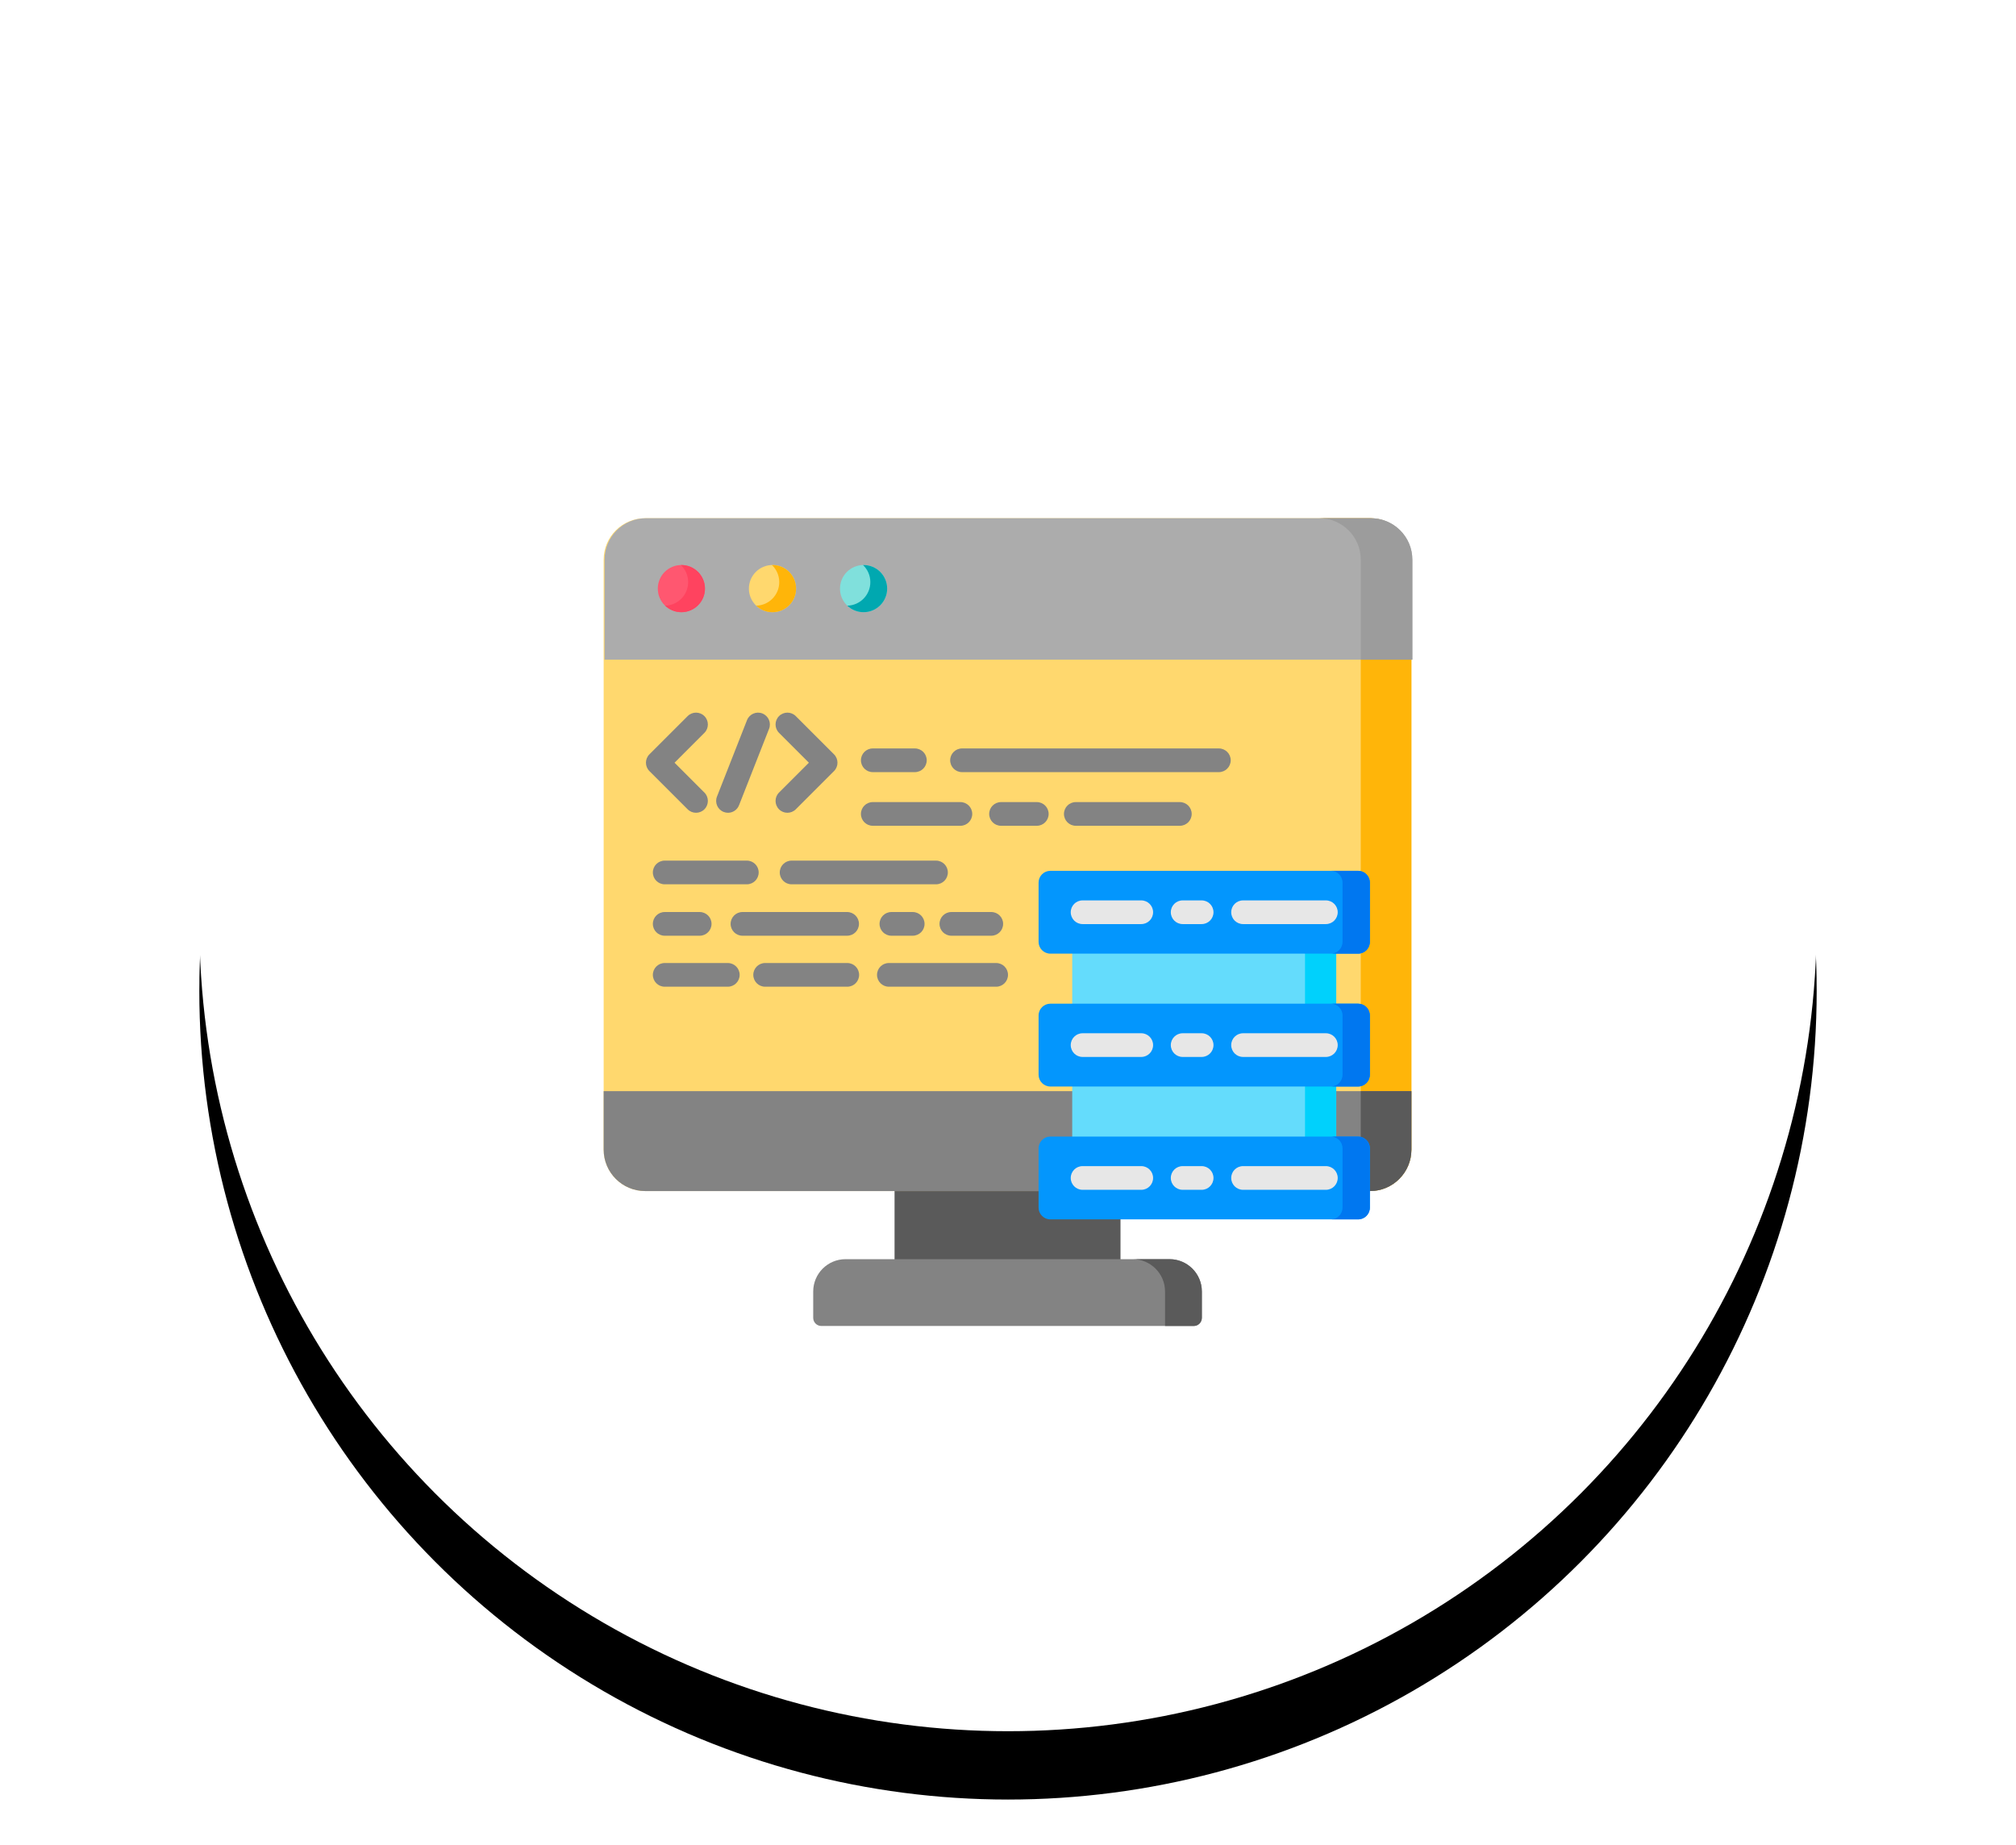 <?xml version="1.0" encoding="UTF-8"?>
<svg width="354px" height="324px" viewBox="0 0 354 324" version="1.1" xmlns="http://www.w3.org/2000/svg" xmlns:xlink="http://www.w3.org/1999/xlink">
    <!-- Generator: Sketch 53.2 (72643) - https://sketchapp.com -->
    <title>data</title>
    <desc>Created with Sketch.</desc>
    <defs>
        <circle id="path-1" cx="177" cy="162" r="142"></circle>
        <filter x="-9.5%" y="-5.3%" width="119.0%" height="119.0%" filterUnits="objectBoundingBox" id="filter-2">
            <feOffset dx="0" dy="12" in="SourceAlpha" result="shadowOffsetOuter1"></feOffset>
            <feGaussianBlur stdDeviation="7" in="shadowOffsetOuter1" result="shadowBlurOuter1"></feGaussianBlur>
            <feColorMatrix values="0 0 0 0 0   0 0 0 0 0   0 0 0 0 0  0 0 0 0.134 0" type="matrix" in="shadowBlurOuter1"></feColorMatrix>
        </filter>
    </defs>
    <g id="data" stroke="none" stroke-width="1" fill="none" fill-rule="evenodd">
        <g id="Oval">
            <use fill="black" fill-opacity="1" filter="url(#filter-2)" xlink:href="#path-1"></use>
            <use fill="#FFFFFF" fill-rule="evenodd" xlink:href="#path-1"></use>
        </g>
        <g id="data-(2)" transform="translate(106, 91)" fill-rule="nonzero">
            <polygon id="Path" fill="#5A5A5A" points="51.08 115.85 90.756 115.85 90.756 132.271 51.08 132.271"></polygon>
            <path d="M134.555,118.15 L7.281,118.15 C3.26,118.15 -2.84217094e-14,114.89 -2.84217094e-14,110.868 L-2.84217094e-14,7.281 C-2.84217094e-14,3.26 3.26,-2.84217094e-14 7.281,-2.84217094e-14 L134.555,-2.84217094e-14 C138.577,-2.84217094e-14 141.836,3.26 141.836,7.281 L141.836,110.868 C141.836,114.89 138.577,118.15 134.555,118.15 Z" id="Path" fill="#FFD86E"></path>
            <path d="M141.837,7.282 L141.837,110.868 C141.837,114.89 138.578,118.15 134.556,118.15 L125.662,118.15 C129.683,118.15 132.943,114.89 132.943,110.868 L132.943,7.282 C132.943,3.261 129.683,0.001 125.662,0.001 L134.556,0.001 C138.578,0.001 141.837,3.261 141.837,7.282 L141.837,7.282 Z" id="Path" fill="#FFB509"></path>
            <path d="M141.836,100.608 L0,100.608 L0,110.868 C0,114.89 3.26,118.15 7.281,118.15 L134.555,118.15 C138.577,118.15 141.836,114.89 141.836,110.868 L141.836,100.608 Z" id="Path" fill="#838383"></path>
            <path d="M141.837,100.606 L141.837,110.868 C141.837,114.89 138.578,118.15 134.556,118.15 L125.662,118.15 C129.683,118.15 132.943,114.89 132.943,110.868 L132.943,100.606 L141.837,100.606 Z" id="Path" fill="#5A5A5A"></path>
            <path d="M141.999,24.84 L0.158,24.84 L0.158,7.281 C0.158,3.26 3.418,0 7.438,0 L134.718,0 C138.739,0 141.999,3.26 141.999,7.281 L141.999,24.84 Z" id="Path" fill="#ACACAC"></path>
            <path d="M142,7.28 L142,24.841 L132.943,24.841 L132.943,7.28 C132.943,3.261 129.683,0.001 125.661,0.001 L134.719,0.001 C138.74,0.001 142,3.261 142,7.28 Z" id="Path" fill="#9C9C9C"></path>
            <path d="M103.614,141.841 L38.223,141.841 C37.435,141.841 36.796,141.202 36.796,140.414 L36.796,135.789 C36.796,132.653 39.338,130.11 42.475,130.11 L99.362,130.11 C102.498,130.11 105.041,132.653 105.041,135.789 L105.041,140.414 C105.041,141.202 104.402,141.841 103.614,141.841 Z" id="Path" fill="#838383"></path>
            <path d="M105.041,135.788 L105.041,140.415 C105.041,141.203 104.402,141.842 103.613,141.842 L98.575,141.842 L98.575,135.788 C98.575,132.654 96.032,130.11 92.898,130.11 L99.364,130.11 C102.499,130.11 105.041,132.653 105.041,135.788 L105.041,135.788 Z" id="Path" fill="#5A5A5A"></path>
            <g id="Group" transform="translate(7.211, 34.113)" fill="#838383">
                <path d="M9.007,17.609 C8.475,17.609 7.942,17.407 7.536,17 L0.824,10.288 C0.012,9.476 0.012,8.159 0.824,7.346 L7.536,0.635 C8.348,-0.178 9.666,-0.178 10.478,0.635 C11.291,1.447 11.291,2.764 10.478,3.576 L5.237,8.818 L10.478,14.059 C11.291,14.871 11.291,16.188 10.478,17 C10.072,17.407 9.539,17.609 9.007,17.609 Z" id="Path"></path>
                <path d="M25.054,17.609 C24.522,17.609 23.989,17.407 23.583,17 C22.77,16.188 22.77,14.87 23.583,14.059 L28.824,8.818 L23.583,3.576 C22.77,2.764 22.77,1.446 23.583,0.635 C24.395,-0.178 25.713,-0.178 26.525,0.635 L33.237,7.346 C34.049,8.159 34.049,9.476 33.237,10.288 L26.525,17 C26.119,17.407 25.586,17.609 25.054,17.609 Z" id="Path"></path>
                <path d="M14.622,17.61 C14.369,17.61 14.112,17.564 13.862,17.465 C12.792,17.046 12.266,15.838 12.686,14.769 L17.96,1.344 C18.381,0.276 19.588,-0.251 20.657,0.169 C21.726,0.589 22.253,1.797 21.832,2.867 L16.558,16.29 C16.237,17.11 15.452,17.61 14.622,17.61 Z" id="Path"></path>
                <path d="M17.929,30.17 L3.507,30.17 C2.359,30.17 1.427,29.238 1.427,28.09 C1.427,26.94 2.359,26.01 3.507,26.01 L17.929,26.01 C19.078,26.01 20.009,26.94 20.009,28.09 C20.009,29.238 19.078,30.17 17.929,30.17 Z" id="Path"></path>
                <path d="M51.147,30.17 L25.791,30.17 C24.642,30.17 23.711,29.238 23.711,28.09 C23.711,26.94 24.642,26.01 25.791,26.01 L51.147,26.01 C52.297,26.01 53.227,26.94 53.227,28.09 C53.227,29.238 52.297,30.17 51.147,30.17 Z" id="Path"></path>
                <path d="M9.651,39.199 L3.507,39.199 C2.359,39.199 1.427,38.268 1.427,37.119 C1.427,35.97 2.359,35.038 3.507,35.038 L9.651,35.038 C10.8,35.038 11.731,35.97 11.731,37.119 C11.731,38.268 10.799,39.199 9.651,39.199 Z" id="Path"></path>
                <path d="M47.056,39.199 L43.314,39.199 C42.166,39.199 41.234,38.268 41.234,37.119 C41.234,35.97 42.166,35.038 43.314,35.038 L47.056,35.038 C48.205,35.038 49.136,35.97 49.136,37.119 C49.136,38.268 48.205,39.199 47.056,39.199 Z" id="Path"></path>
                <path d="M35.539,39.199 L17.163,39.199 C16.013,39.199 15.083,38.268 15.083,37.119 C15.083,35.97 16.013,35.038 17.163,35.038 L35.539,35.038 C36.688,35.038 37.619,35.97 37.619,37.119 C37.619,38.268 36.687,39.199 35.539,39.199 Z" id="Path"></path>
                <path d="M60.853,39.199 L53.845,39.199 C52.696,39.199 51.765,38.268 51.765,37.119 C51.765,35.97 52.696,35.038 53.845,35.038 L60.853,35.038 C62.001,35.038 62.933,35.97 62.933,37.119 C62.933,38.268 62.001,39.199 60.853,39.199 Z" id="Path"></path>
                <path d="M47.437,10.473 L40.045,10.473 C38.895,10.473 37.965,9.542 37.965,8.393 C37.965,7.245 38.895,6.313 40.045,6.313 L47.437,6.313 C48.586,6.313 49.517,7.245 49.517,8.393 C49.517,9.542 48.586,10.473 47.437,10.473 Z" id="Path"></path>
                <path d="M100.816,10.473 L55.715,10.473 C54.566,10.473 53.635,9.542 53.635,8.393 C53.635,7.245 54.566,6.313 55.715,6.313 L100.816,6.313 C101.964,6.313 102.896,7.245 102.896,8.393 C102.896,9.542 101.964,10.473 100.816,10.473 Z" id="Path"></path>
                <path d="M93.964,19.893 L75.696,19.893 C74.547,19.893 73.616,18.962 73.616,17.813 C73.616,16.664 74.547,15.733 75.696,15.733 L93.964,15.733 C95.114,15.733 96.044,16.664 96.044,17.813 C96.044,18.962 95.114,19.893 93.964,19.893 Z" id="Path"></path>
                <path d="M68.845,19.893 L62.565,19.893 C61.416,19.893 60.485,18.962 60.485,17.813 C60.485,16.664 61.416,15.733 62.565,15.733 L68.845,15.733 C69.995,15.733 70.925,16.664 70.925,17.813 C70.925,18.962 69.995,19.893 68.845,19.893 Z" id="Path"></path>
                <path d="M55.43,19.893 L40.044,19.893 C38.895,19.893 37.964,18.962 37.964,17.813 C37.964,16.664 38.895,15.733 40.044,15.733 L55.43,15.733 C56.578,15.733 57.51,16.664 57.51,17.813 C57.51,18.962 56.578,19.893 55.43,19.893 Z" id="Path"></path>
                <path d="M35.566,48.153 L21.144,48.153 C19.995,48.153 19.064,47.221 19.064,46.073 C19.064,44.923 19.995,43.993 21.144,43.993 L35.566,43.993 C36.716,43.993 37.646,44.923 37.646,46.073 C37.646,47.221 36.716,48.153 35.566,48.153 Z" id="Path"></path>
                <path d="M14.588,48.153 L3.507,48.153 C2.359,48.153 1.427,47.221 1.427,46.073 C1.427,44.923 2.359,43.993 3.507,43.993 L14.588,43.993 C15.736,43.993 16.668,44.923 16.668,46.073 C16.668,47.221 15.736,48.153 14.588,48.153 Z" id="Path"></path>
                <path d="M61.709,48.153 L42.87,48.153 C41.721,48.153 40.79,47.221 40.79,46.073 C40.79,44.923 41.721,43.993 42.87,43.993 L61.709,43.993 C62.858,43.993 63.789,44.923 63.789,46.073 C63.789,47.221 62.858,48.153 61.709,48.153 Z" id="Path"></path>
            </g>
            <polygon id="Path" fill="#64DCFC" points="82.278 73.05 128.637 73.05 128.637 88.749 82.278 88.749"></polygon>
            <polygon id="Path" fill="#64DCFC" points="82.278 97.312 128.637 97.312 128.637 111.87 82.278 111.87"></polygon>
            <polygon id="Path" fill="#00D1FC" points="123.155 73.05 128.637 73.05 128.637 88.749 123.155 88.749"></polygon>
            <polygon id="Path" fill="#00D1FC" points="123.155 97.312 128.637 97.312 128.637 111.87 123.155 111.87"></polygon>
            <path d="M132.475,76.46 L78.44,76.46 C77.297,76.46 76.37,75.534 76.37,74.391 L76.37,63.986 C76.37,62.843 77.297,61.917 78.44,61.917 L132.475,61.917 C133.618,61.917 134.544,62.843 134.544,63.986 L134.544,74.391 C134.544,75.534 133.618,76.46 132.475,76.46 Z" id="Path" fill="#0396FD"></path>
            <path d="M132.475,99.791 L78.44,99.791 C77.297,99.791 76.37,98.864 76.37,97.721 L76.37,87.317 C76.37,86.174 77.297,85.247 78.44,85.247 L132.475,85.247 C133.618,85.247 134.544,86.174 134.544,87.317 L134.544,97.721 C134.544,98.864 133.618,99.791 132.475,99.791 Z" id="Path" fill="#0396FD"></path>
            <path d="M132.475,123.121 L78.44,123.121 C77.297,123.121 76.37,122.195 76.37,121.052 L76.37,110.647 C76.37,109.504 77.297,108.578 78.44,108.578 L132.475,108.578 C133.618,108.578 134.544,109.504 134.544,110.647 L134.544,121.052 C134.544,122.195 133.618,123.121 132.475,123.121 Z" id="Path" fill="#0396FD"></path>
            <path d="M134.544,63.986 L134.544,74.391 C134.544,75.533 133.619,76.46 132.475,76.46 L127.673,76.46 C128.819,76.46 129.743,75.533 129.743,74.391 L129.743,63.986 C129.743,62.844 128.819,61.917 127.673,61.917 L132.475,61.917 C133.619,61.917 134.544,62.844 134.544,63.986 Z" id="Path" fill="#0077F0"></path>
            <path d="M134.544,87.316 L134.544,97.72 C134.544,98.865 133.619,99.791 132.475,99.791 L127.673,99.791 C128.819,99.791 129.743,98.865 129.743,97.72 L129.743,87.316 C129.743,86.174 128.819,85.246 127.673,85.246 L132.475,85.246 C133.619,85.246 134.544,86.174 134.544,87.316 Z" id="Path" fill="#0077F0"></path>
            <path d="M134.544,110.648 L134.544,121.053 C134.544,122.195 133.619,123.122 132.475,123.122 L127.673,123.122 C128.819,123.122 129.743,122.195 129.743,121.053 L129.743,110.648 C129.743,109.504 128.819,108.579 127.673,108.579 L132.475,108.579 C133.619,108.579 134.544,109.504 134.544,110.648 Z" id="Path" fill="#0077F0"></path>
            <path d="M94.398,71.269 L84.096,71.269 C82.947,71.269 82.016,70.338 82.016,69.189 C82.016,68.04 82.947,67.109 84.096,67.109 L94.399,67.109 C95.547,67.109 96.479,68.04 96.479,69.189 C96.479,70.338 95.547,71.269 94.398,71.269 Z" id="Path" fill="#E7E7E7"></path>
            <path d="M126.819,71.269 L112.274,71.269 C111.126,71.269 110.194,70.338 110.194,69.189 C110.194,68.04 111.126,67.109 112.274,67.109 L126.818,67.109 C127.967,67.109 128.898,68.04 128.898,69.189 C128.898,70.338 127.967,71.269 126.819,71.269 L126.819,71.269 Z" id="Path" fill="#E7E7E7"></path>
            <path d="M105.003,71.269 L101.669,71.269 C100.521,71.269 99.589,70.338 99.589,69.189 C99.589,68.04 100.521,67.109 101.669,67.109 L105.003,67.109 C106.152,67.109 107.083,68.04 107.083,69.189 C107.083,70.338 106.151,71.269 105.003,71.269 L105.003,71.269 Z" id="Path" fill="#E7E7E7"></path>
            <path d="M94.398,94.599 L84.096,94.599 C82.947,94.599 82.016,93.669 82.016,92.519 C82.016,91.371 82.947,90.439 84.096,90.439 L94.399,90.439 C95.547,90.439 96.479,91.371 96.479,92.519 C96.479,93.669 95.547,94.599 94.398,94.599 Z" id="Path" fill="#E7E7E7"></path>
            <path d="M126.819,94.599 L112.274,94.599 C111.126,94.599 110.194,93.669 110.194,92.519 C110.194,91.371 111.126,90.439 112.274,90.439 L126.818,90.439 C127.967,90.439 128.898,91.371 128.898,92.519 C128.898,93.669 127.967,94.599 126.819,94.599 L126.819,94.599 Z" id="Path" fill="#E7E7E7"></path>
            <path d="M105.003,94.599 L101.669,94.599 C100.521,94.599 99.589,93.669 99.589,92.519 C99.589,91.371 100.521,90.439 101.669,90.439 L105.003,90.439 C106.152,90.439 107.083,91.371 107.083,92.519 C107.083,93.669 106.151,94.599 105.003,94.599 L105.003,94.599 Z" id="Path" fill="#E7E7E7"></path>
            <path d="M94.398,117.93 L84.096,117.93 C82.947,117.93 82.016,116.998 82.016,115.85 C82.016,114.701 82.947,113.769 84.096,113.769 L94.399,113.769 C95.547,113.769 96.479,114.701 96.479,115.85 C96.479,116.998 95.547,117.93 94.398,117.93 Z" id="Path" fill="#E7E7E7"></path>
            <path d="M126.819,117.93 L112.274,117.93 C111.126,117.93 110.194,116.998 110.194,115.85 C110.194,114.701 111.126,113.769 112.274,113.769 L126.818,113.769 C127.967,113.769 128.898,114.701 128.898,115.85 C128.898,116.998 127.967,117.93 126.819,117.93 L126.819,117.93 Z" id="Path" fill="#E7E7E7"></path>
            <path d="M105.003,117.93 L101.669,117.93 C100.521,117.93 99.589,116.998 99.589,115.85 C99.589,114.701 100.521,113.769 101.669,113.769 L105.003,113.769 C106.152,113.769 107.083,114.701 107.083,115.85 C107.083,116.998 106.151,117.93 105.003,117.93 L105.003,117.93 Z" id="Path" fill="#E7E7E7"></path>
            <path d="M17.79,12.359 C17.79,14.647 15.935,16.501 13.648,16.501 C11.36,16.501 9.506,14.647 9.506,12.359 C9.506,10.072 11.36,8.217 13.648,8.217 C15.935,8.217 17.79,10.072 17.79,12.359 Z" id="Path" fill="#FF5770"></path>
            <path d="M33.785,12.359 C33.785,14.647 31.931,16.501 29.643,16.501 C27.356,16.501 25.502,14.647 25.502,12.359 C25.502,10.072 27.356,8.217 29.643,8.217 C31.931,8.217 33.785,10.072 33.785,12.359 Z" id="Path" fill="#FFD86E"></path>
            <path d="M49.781,12.359 C49.781,14.647 47.926,16.501 45.639,16.501 C43.351,16.501 41.498,14.647 41.498,12.359 C41.498,10.072 43.351,8.217 45.639,8.217 C47.926,8.217 49.781,10.072 49.781,12.359 Z" id="Path" fill="#80E0DC"></path>
            <path d="M17.788,12.36 C17.788,14.647 15.935,16.5 13.649,16.5 C12.541,16.5 11.534,16.065 10.791,15.355 C13.032,15.306 14.837,13.474 14.837,11.218 C14.837,10.037 14.343,8.975 13.552,8.222 C13.583,8.218 13.618,8.218 13.649,8.218 C15.935,8.218 17.788,10.071 17.788,12.36 Z" id="Path" fill="#FF435F"></path>
            <path d="M33.784,12.36 C33.784,14.647 31.931,16.5 29.642,16.5 C28.535,16.5 27.531,16.065 26.785,15.355 C29.029,15.306 30.833,13.474 30.833,11.218 C30.833,10.037 30.339,8.975 29.549,8.222 C29.579,8.218 29.611,8.218 29.643,8.218 C31.932,8.218 33.784,10.071 33.784,12.36 Z" id="Path" fill="#FFB509"></path>
            <path d="M49.781,12.36 C49.781,14.647 47.925,16.5 45.639,16.5 C44.531,16.5 43.527,16.065 42.781,15.355 C45.025,15.306 46.827,13.474 46.827,11.218 C46.827,10.037 46.333,8.975 45.542,8.222 C45.573,8.218 45.608,8.218 45.639,8.218 C47.925,8.218 49.781,10.071 49.781,12.36 Z" id="Path" fill="#00A8B0"></path>
        </g>
    </g>
</svg>